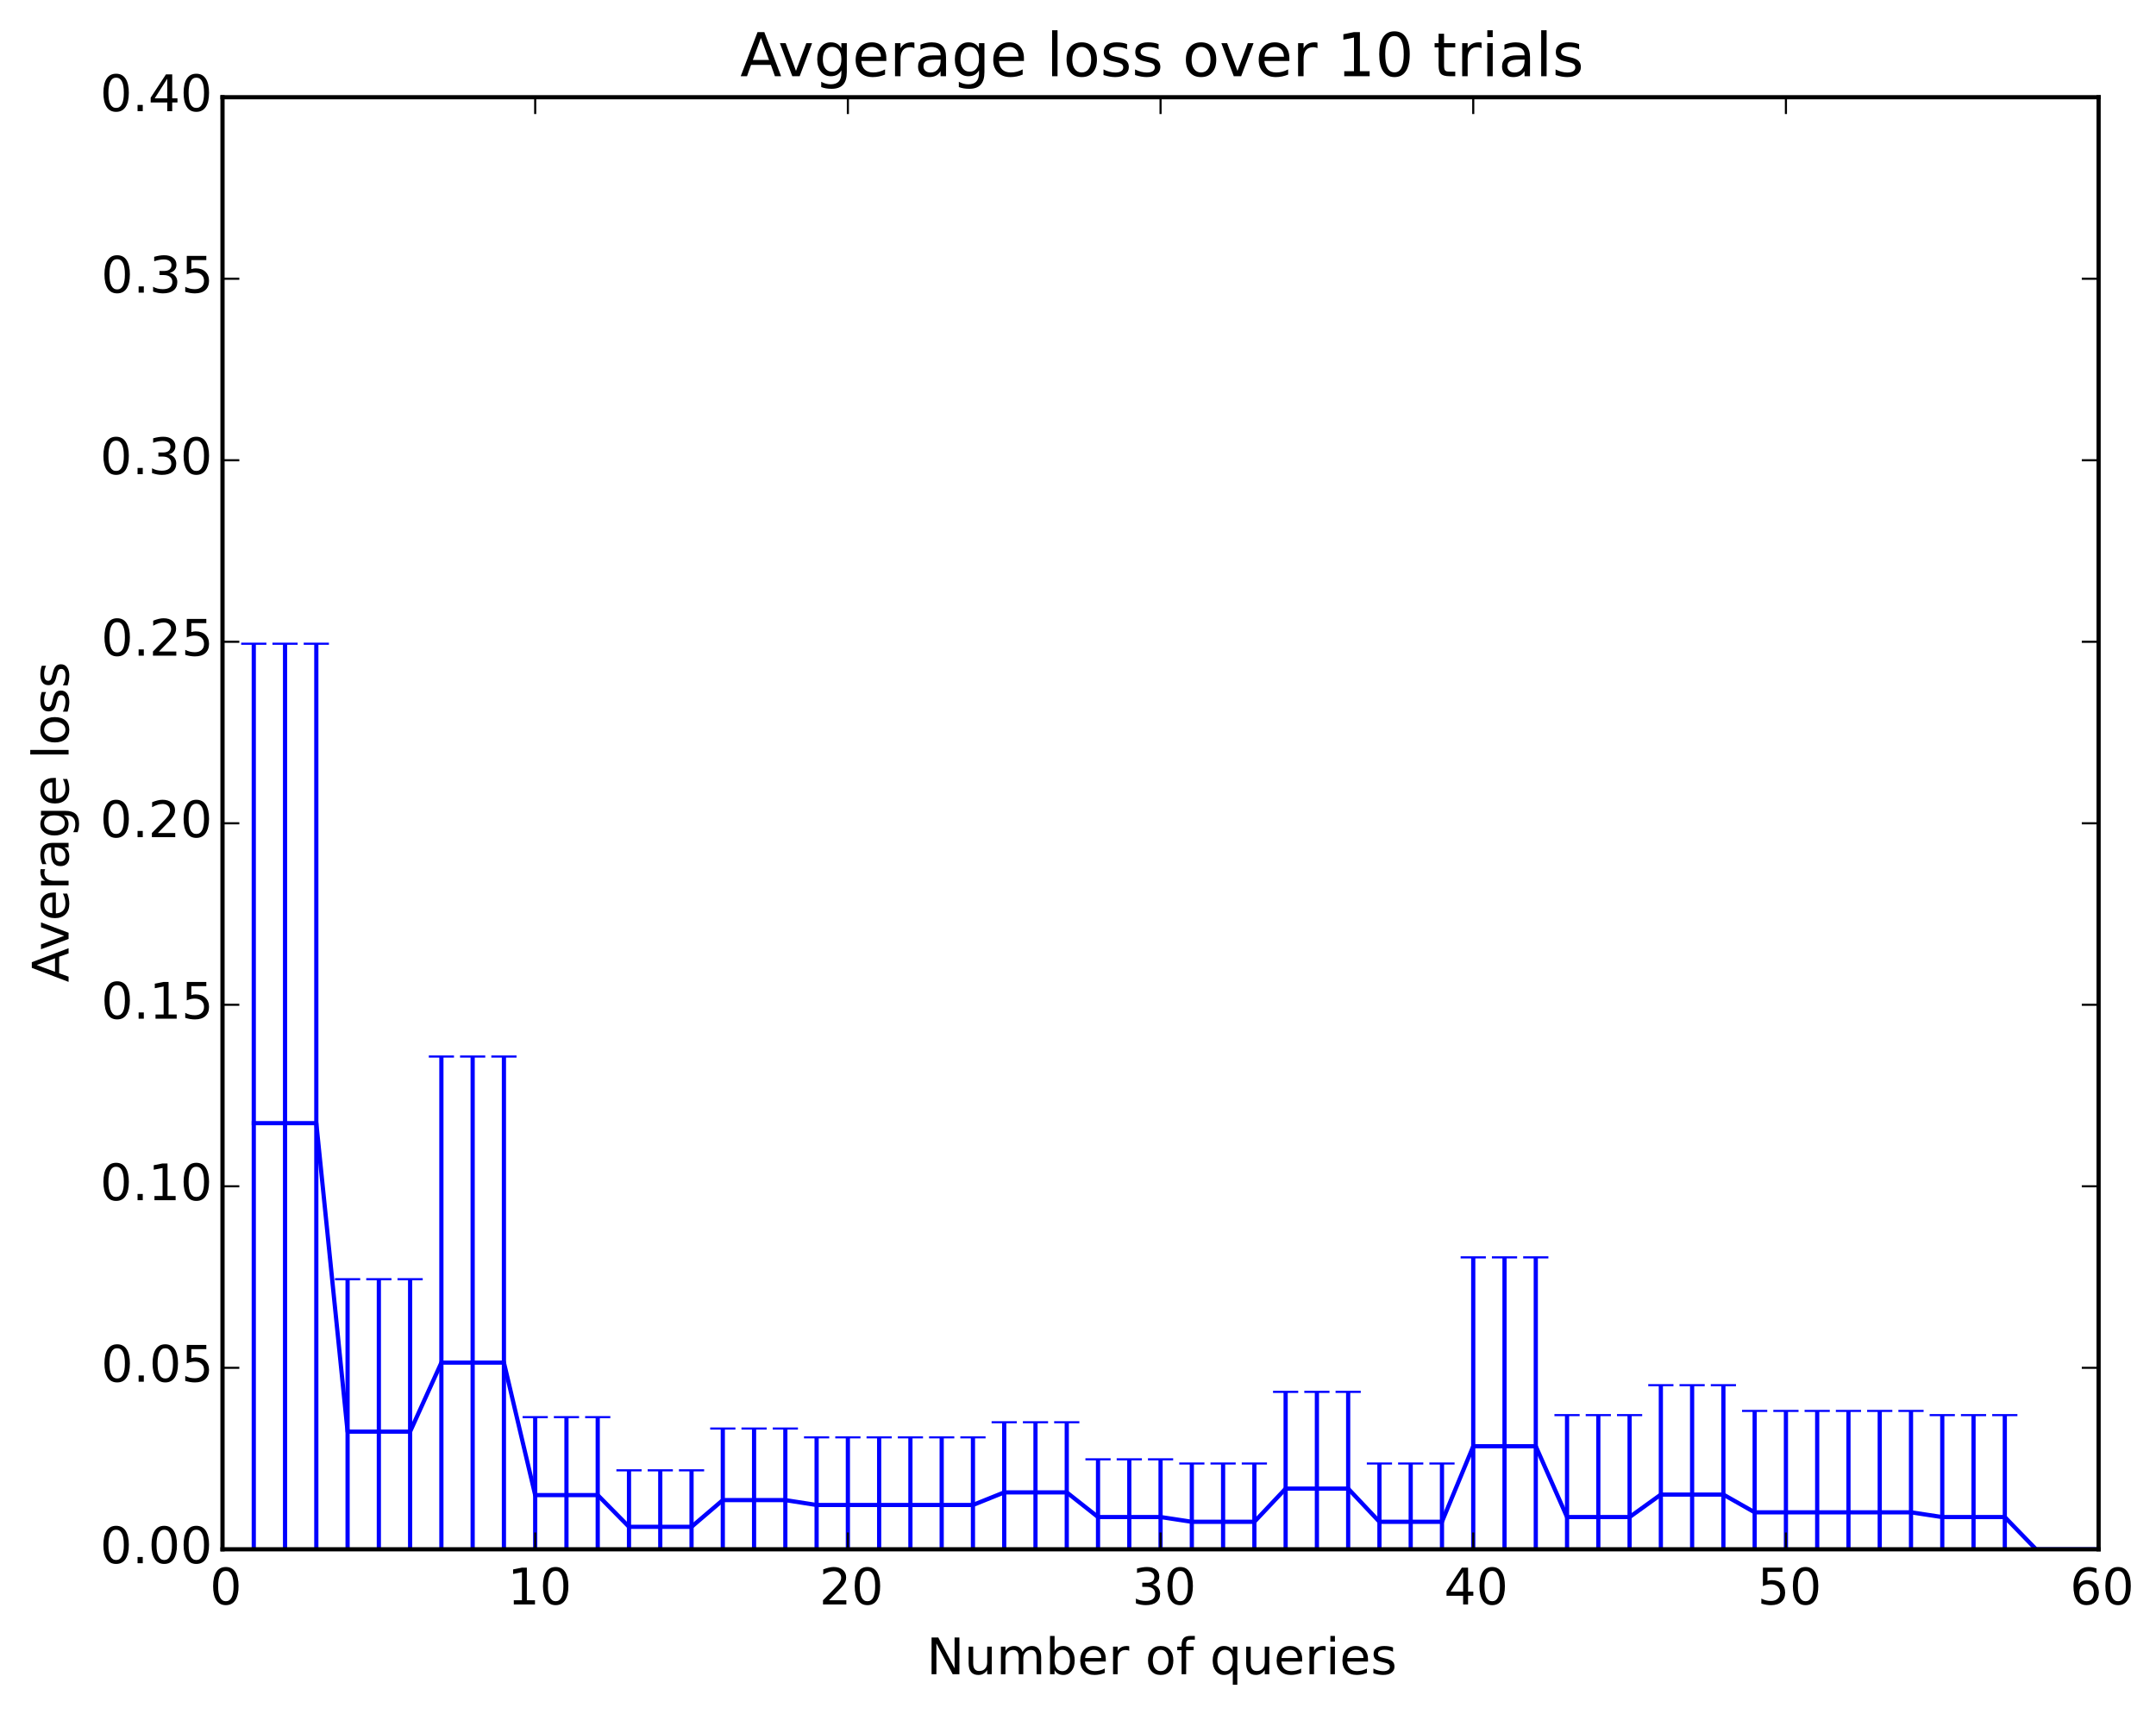 <?xml version="1.0" encoding="utf-8" standalone="no"?>
<!DOCTYPE svg PUBLIC "-//W3C//DTD SVG 1.1//EN"
  "http://www.w3.org/Graphics/SVG/1.1/DTD/svg11.dtd">
<!-- Created with matplotlib (http://matplotlib.org/) -->
<svg height="408pt" version="1.1" viewBox="0 0 513 408" width="513pt" xmlns="http://www.w3.org/2000/svg" xmlns:xlink="http://www.w3.org/1999/xlink">
 <defs>
  <style type="text/css">
*{stroke-linecap:butt;stroke-linejoin:round;}
  </style>
 </defs>
 <g id="figure_1">
  <g id="patch_1">
   <path d="
M0 408.169
L513.362 408.169
L513.362 0
L0 0
z
" style="fill:#ffffff;"/>
  </g>
  <g id="axes_1">
   <g id="patch_2">
    <path d="
M52.944 368.742
L499.344 368.742
L499.344 23.142
L52.944 23.142
z
" style="fill:#ffffff;"/>
   </g>
   <g id="LineCollection_1">
    <defs>
     <path d="
M60.384 -26.761
L60.384 -254.962" id="C0_0_cfda7bc442"/>
     <path d="
M67.824 -26.761
L67.824 -254.962" id="C0_1_c9959fbff3"/>
     <path d="
M75.264 -26.761
L75.264 -254.962" id="C0_2_5f8e03004d"/>
     <path d="
M82.704 -31.154
L82.704 -103.714" id="C0_3_d13be0eebb"/>
     <path d="
M90.144 -31.154
L90.144 -103.714" id="C0_4_0df44a8bcf"/>
     <path d="
M97.584 -31.154
L97.584 -103.714" id="C0_5_6e5d6f4236"/>
     <path d="
M105.024 -11.015
L105.024 -156.708" id="C0_6_3b0735c5b5"/>
     <path d="
M112.464 -11.015
L112.464 -156.708" id="C0_7_8b0fee057f"/>
     <path d="
M119.904 -11.015
L119.904 -156.708" id="C0_8_e3c66c4d1b"/>
     <path d="
M127.344 -33.78
L127.344 -70.887" id="C0_9_b019c6d9f0"/>
     <path d="
M134.784 -33.78
L134.784 -70.887" id="C0_a_865637039a"/>
     <path d="
M142.224 -33.78
L142.224 -70.887" id="C0_b_1b5c249e28"/>
     <path d="
M149.664 -31.343
L149.664 -58.226" id="C0_c_bcb952538e"/>
     <path d="
M157.104 -31.343
L157.104 -58.226" id="C0_d_6788bd1cd5"/>
     <path d="
M164.544 -31.343
L164.544 -58.226" id="C0_e_4de6789725"/>
     <path d="
M171.984 -34.1
L171.984 -68.175" id="C0_f_9e56d9bb34"/>
     <path d="
M179.424 -34.1
L179.424 -68.175" id="C0_10_80adc0721f"/>
     <path d="
M186.864 -34.1
L186.864 -68.175" id="C0_11_80edd96c6f"/>
     <path d="
M194.304 -33.885
L194.304 -66.072" id="C0_12_cba8887aa7"/>
     <path d="
M201.744 -33.885
L201.744 -66.072" id="C0_13_ebbb4a9cf4"/>
     <path d="
M209.184 -33.885
L209.184 -66.072" id="C0_14_f37216af9f"/>
     <path d="
M216.624 -33.885
L216.624 -66.072" id="C0_15_d5f6fbb920"/>
     <path d="
M224.064 -33.885
L224.064 -66.072" id="C0_16_0577ce25e7"/>
     <path d="
M231.504 -33.885
L231.504 -66.072" id="C0_17_d2abf53cb5"/>
     <path d="
M238.944 -36.286
L238.944 -69.669" id="C0_18_15458fe970"/>
     <path d="
M246.384 -36.286
L246.384 -69.669" id="C0_19_0d61e9aff6"/>
     <path d="
M253.824 -36.286
L253.824 -69.669" id="C0_1a_06a78d7357"/>
     <path d="
M261.264 -33.372
L261.264 -60.849" id="C0_1b_8bda3a9605"/>
     <path d="
M268.704 -33.372
L268.704 -60.849" id="C0_1c_ff5b4f165d"/>
     <path d="
M276.144 -33.372
L276.144 -60.849" id="C0_1d_e0aef8ac8b"/>
     <path d="
M283.584 -32.107
L283.584 -59.849" id="C0_1e_60c95d0047"/>
     <path d="
M291.024 -32.107
L291.024 -59.849" id="C0_1f_ad266793c6"/>
     <path d="
M298.464 -32.107
L298.464 -59.849" id="C0_20_06bc674c78"/>
     <path d="
M305.904 -30.84
L305.904 -76.904" id="C0_21_644db1d420"/>
     <path d="
M313.344 -30.84
L313.344 -76.904" id="C0_22_e8cf74dc7c"/>
     <path d="
M320.784 -30.84
L320.784 -76.904" id="C0_23_5980acbd5e"/>
     <path d="
M328.224 -32.107
L328.224 -59.849" id="C0_24_45f72c6907"/>
     <path d="
M335.664 -32.107
L335.664 -59.849" id="C0_25_cc1b7f7516"/>
     <path d="
M343.104 -32.107
L343.104 -59.849" id="C0_26_903985ca1b"/>
     <path d="
M350.544 -19.008
L350.544 -108.913" id="C0_27_cbd6391e11"/>
     <path d="
M357.984 -19.008
L357.984 -108.913" id="C0_28_642b18c473"/>
     <path d="
M365.424 -19.008
L365.424 -108.913" id="C0_29_cd6aedd274"/>
     <path d="
M372.864 -22.836
L372.864 -71.365" id="C0_2a_7e7cfc9b7f"/>
     <path d="
M380.304 -22.836
L380.304 -71.365" id="C0_2b_f0a790efe4"/>
     <path d="
M387.744 -22.836
L387.744 -71.365" id="C0_2c_5542d767c7"/>
     <path d="
M395.184 -26.417
L395.184 -78.498" id="C0_2d_f73eebfa62"/>
     <path d="
M402.624 -26.417
L402.624 -78.498" id="C0_2e_132c34114a"/>
     <path d="
M410.064 -26.417
L410.064 -78.498" id="C0_2f_4e2a5c495f"/>
     <path d="
M417.504 -24.102
L417.504 -72.363" id="C0_30_92e53ffbe5"/>
     <path d="
M424.944 -24.102
L424.944 -72.363" id="C0_31_4e2767c492"/>
     <path d="
M432.384 -24.102
L432.384 -72.363" id="C0_32_da2c1b715d"/>
     <path d="
M439.824 -24.102
L439.824 -72.363" id="C0_33_5eef28853d"/>
     <path d="
M447.264 -24.102
L447.264 -72.363" id="C0_34_758addf57f"/>
     <path d="
M454.704 -24.102
L454.704 -72.363" id="C0_35_32f19c52b8"/>
     <path d="
M462.144 -22.836
L462.144 -71.365" id="C0_36_c5d5e429a3"/>
     <path d="
M469.584 -22.836
L469.584 -71.365" id="C0_37_a89d5e9dd1"/>
     <path d="
M477.024 -22.836
L477.024 -71.365" id="C0_38_83ba62832a"/>
     <path d="
M484.464 -39.428
L484.464 -39.428" id="C0_39_3f1de2ca48"/>
     <path d="
M491.904 -39.428
L491.904 -39.428" id="C0_3a_a857c9dc31"/>
     <path d="
M499.344 -39.428
L499.344 -39.428" id="C0_3b_bb45964e5c"/>
    </defs>
    <g clip-path="url(#p7731cffff5)">
     <use style="fill:none;stroke:#0000ff;" x="0.0" xlink:href="#C0_0_cfda7bc442" y="408.169"/>
    </g>
    <g clip-path="url(#p7731cffff5)">
     <use style="fill:none;stroke:#0000ff;" x="0.0" xlink:href="#C0_1_c9959fbff3" y="408.169"/>
    </g>
    <g clip-path="url(#p7731cffff5)">
     <use style="fill:none;stroke:#0000ff;" x="0.0" xlink:href="#C0_2_5f8e03004d" y="408.169"/>
    </g>
    <g clip-path="url(#p7731cffff5)">
     <use style="fill:none;stroke:#0000ff;" x="0.0" xlink:href="#C0_3_d13be0eebb" y="408.169"/>
    </g>
    <g clip-path="url(#p7731cffff5)">
     <use style="fill:none;stroke:#0000ff;" x="0.0" xlink:href="#C0_4_0df44a8bcf" y="408.169"/>
    </g>
    <g clip-path="url(#p7731cffff5)">
     <use style="fill:none;stroke:#0000ff;" x="0.0" xlink:href="#C0_5_6e5d6f4236" y="408.169"/>
    </g>
    <g clip-path="url(#p7731cffff5)">
     <use style="fill:none;stroke:#0000ff;" x="0.0" xlink:href="#C0_6_3b0735c5b5" y="408.169"/>
    </g>
    <g clip-path="url(#p7731cffff5)">
     <use style="fill:none;stroke:#0000ff;" x="0.0" xlink:href="#C0_7_8b0fee057f" y="408.169"/>
    </g>
    <g clip-path="url(#p7731cffff5)">
     <use style="fill:none;stroke:#0000ff;" x="0.0" xlink:href="#C0_8_e3c66c4d1b" y="408.169"/>
    </g>
    <g clip-path="url(#p7731cffff5)">
     <use style="fill:none;stroke:#0000ff;" x="0.0" xlink:href="#C0_9_b019c6d9f0" y="408.169"/>
    </g>
    <g clip-path="url(#p7731cffff5)">
     <use style="fill:none;stroke:#0000ff;" x="0.0" xlink:href="#C0_a_865637039a" y="408.169"/>
    </g>
    <g clip-path="url(#p7731cffff5)">
     <use style="fill:none;stroke:#0000ff;" x="0.0" xlink:href="#C0_b_1b5c249e28" y="408.169"/>
    </g>
    <g clip-path="url(#p7731cffff5)">
     <use style="fill:none;stroke:#0000ff;" x="0.0" xlink:href="#C0_c_bcb952538e" y="408.169"/>
    </g>
    <g clip-path="url(#p7731cffff5)">
     <use style="fill:none;stroke:#0000ff;" x="0.0" xlink:href="#C0_d_6788bd1cd5" y="408.169"/>
    </g>
    <g clip-path="url(#p7731cffff5)">
     <use style="fill:none;stroke:#0000ff;" x="0.0" xlink:href="#C0_e_4de6789725" y="408.169"/>
    </g>
    <g clip-path="url(#p7731cffff5)">
     <use style="fill:none;stroke:#0000ff;" x="0.0" xlink:href="#C0_f_9e56d9bb34" y="408.169"/>
    </g>
    <g clip-path="url(#p7731cffff5)">
     <use style="fill:none;stroke:#0000ff;" x="0.0" xlink:href="#C0_10_80adc0721f" y="408.169"/>
    </g>
    <g clip-path="url(#p7731cffff5)">
     <use style="fill:none;stroke:#0000ff;" x="0.0" xlink:href="#C0_11_80edd96c6f" y="408.169"/>
    </g>
    <g clip-path="url(#p7731cffff5)">
     <use style="fill:none;stroke:#0000ff;" x="0.0" xlink:href="#C0_12_cba8887aa7" y="408.169"/>
    </g>
    <g clip-path="url(#p7731cffff5)">
     <use style="fill:none;stroke:#0000ff;" x="0.0" xlink:href="#C0_13_ebbb4a9cf4" y="408.169"/>
    </g>
    <g clip-path="url(#p7731cffff5)">
     <use style="fill:none;stroke:#0000ff;" x="0.0" xlink:href="#C0_14_f37216af9f" y="408.169"/>
    </g>
    <g clip-path="url(#p7731cffff5)">
     <use style="fill:none;stroke:#0000ff;" x="0.0" xlink:href="#C0_15_d5f6fbb920" y="408.169"/>
    </g>
    <g clip-path="url(#p7731cffff5)">
     <use style="fill:none;stroke:#0000ff;" x="0.0" xlink:href="#C0_16_0577ce25e7" y="408.169"/>
    </g>
    <g clip-path="url(#p7731cffff5)">
     <use style="fill:none;stroke:#0000ff;" x="0.0" xlink:href="#C0_17_d2abf53cb5" y="408.169"/>
    </g>
    <g clip-path="url(#p7731cffff5)">
     <use style="fill:none;stroke:#0000ff;" x="0.0" xlink:href="#C0_18_15458fe970" y="408.169"/>
    </g>
    <g clip-path="url(#p7731cffff5)">
     <use style="fill:none;stroke:#0000ff;" x="0.0" xlink:href="#C0_19_0d61e9aff6" y="408.169"/>
    </g>
    <g clip-path="url(#p7731cffff5)">
     <use style="fill:none;stroke:#0000ff;" x="0.0" xlink:href="#C0_1a_06a78d7357" y="408.169"/>
    </g>
    <g clip-path="url(#p7731cffff5)">
     <use style="fill:none;stroke:#0000ff;" x="0.0" xlink:href="#C0_1b_8bda3a9605" y="408.169"/>
    </g>
    <g clip-path="url(#p7731cffff5)">
     <use style="fill:none;stroke:#0000ff;" x="0.0" xlink:href="#C0_1c_ff5b4f165d" y="408.169"/>
    </g>
    <g clip-path="url(#p7731cffff5)">
     <use style="fill:none;stroke:#0000ff;" x="0.0" xlink:href="#C0_1d_e0aef8ac8b" y="408.169"/>
    </g>
    <g clip-path="url(#p7731cffff5)">
     <use style="fill:none;stroke:#0000ff;" x="0.0" xlink:href="#C0_1e_60c95d0047" y="408.169"/>
    </g>
    <g clip-path="url(#p7731cffff5)">
     <use style="fill:none;stroke:#0000ff;" x="0.0" xlink:href="#C0_1f_ad266793c6" y="408.169"/>
    </g>
    <g clip-path="url(#p7731cffff5)">
     <use style="fill:none;stroke:#0000ff;" x="0.0" xlink:href="#C0_20_06bc674c78" y="408.169"/>
    </g>
    <g clip-path="url(#p7731cffff5)">
     <use style="fill:none;stroke:#0000ff;" x="0.0" xlink:href="#C0_21_644db1d420" y="408.169"/>
    </g>
    <g clip-path="url(#p7731cffff5)">
     <use style="fill:none;stroke:#0000ff;" x="0.0" xlink:href="#C0_22_e8cf74dc7c" y="408.169"/>
    </g>
    <g clip-path="url(#p7731cffff5)">
     <use style="fill:none;stroke:#0000ff;" x="0.0" xlink:href="#C0_23_5980acbd5e" y="408.169"/>
    </g>
    <g clip-path="url(#p7731cffff5)">
     <use style="fill:none;stroke:#0000ff;" x="0.0" xlink:href="#C0_24_45f72c6907" y="408.169"/>
    </g>
    <g clip-path="url(#p7731cffff5)">
     <use style="fill:none;stroke:#0000ff;" x="0.0" xlink:href="#C0_25_cc1b7f7516" y="408.169"/>
    </g>
    <g clip-path="url(#p7731cffff5)">
     <use style="fill:none;stroke:#0000ff;" x="0.0" xlink:href="#C0_26_903985ca1b" y="408.169"/>
    </g>
    <g clip-path="url(#p7731cffff5)">
     <use style="fill:none;stroke:#0000ff;" x="0.0" xlink:href="#C0_27_cbd6391e11" y="408.169"/>
    </g>
    <g clip-path="url(#p7731cffff5)">
     <use style="fill:none;stroke:#0000ff;" x="0.0" xlink:href="#C0_28_642b18c473" y="408.169"/>
    </g>
    <g clip-path="url(#p7731cffff5)">
     <use style="fill:none;stroke:#0000ff;" x="0.0" xlink:href="#C0_29_cd6aedd274" y="408.169"/>
    </g>
    <g clip-path="url(#p7731cffff5)">
     <use style="fill:none;stroke:#0000ff;" x="0.0" xlink:href="#C0_2a_7e7cfc9b7f" y="408.169"/>
    </g>
    <g clip-path="url(#p7731cffff5)">
     <use style="fill:none;stroke:#0000ff;" x="0.0" xlink:href="#C0_2b_f0a790efe4" y="408.169"/>
    </g>
    <g clip-path="url(#p7731cffff5)">
     <use style="fill:none;stroke:#0000ff;" x="0.0" xlink:href="#C0_2c_5542d767c7" y="408.169"/>
    </g>
    <g clip-path="url(#p7731cffff5)">
     <use style="fill:none;stroke:#0000ff;" x="0.0" xlink:href="#C0_2d_f73eebfa62" y="408.169"/>
    </g>
    <g clip-path="url(#p7731cffff5)">
     <use style="fill:none;stroke:#0000ff;" x="0.0" xlink:href="#C0_2e_132c34114a" y="408.169"/>
    </g>
    <g clip-path="url(#p7731cffff5)">
     <use style="fill:none;stroke:#0000ff;" x="0.0" xlink:href="#C0_2f_4e2a5c495f" y="408.169"/>
    </g>
    <g clip-path="url(#p7731cffff5)">
     <use style="fill:none;stroke:#0000ff;" x="0.0" xlink:href="#C0_30_92e53ffbe5" y="408.169"/>
    </g>
    <g clip-path="url(#p7731cffff5)">
     <use style="fill:none;stroke:#0000ff;" x="0.0" xlink:href="#C0_31_4e2767c492" y="408.169"/>
    </g>
    <g clip-path="url(#p7731cffff5)">
     <use style="fill:none;stroke:#0000ff;" x="0.0" xlink:href="#C0_32_da2c1b715d" y="408.169"/>
    </g>
    <g clip-path="url(#p7731cffff5)">
     <use style="fill:none;stroke:#0000ff;" x="0.0" xlink:href="#C0_33_5eef28853d" y="408.169"/>
    </g>
    <g clip-path="url(#p7731cffff5)">
     <use style="fill:none;stroke:#0000ff;" x="0.0" xlink:href="#C0_34_758addf57f" y="408.169"/>
    </g>
    <g clip-path="url(#p7731cffff5)">
     <use style="fill:none;stroke:#0000ff;" x="0.0" xlink:href="#C0_35_32f19c52b8" y="408.169"/>
    </g>
    <g clip-path="url(#p7731cffff5)">
     <use style="fill:none;stroke:#0000ff;" x="0.0" xlink:href="#C0_36_c5d5e429a3" y="408.169"/>
    </g>
    <g clip-path="url(#p7731cffff5)">
     <use style="fill:none;stroke:#0000ff;" x="0.0" xlink:href="#C0_37_a89d5e9dd1" y="408.169"/>
    </g>
    <g clip-path="url(#p7731cffff5)">
     <use style="fill:none;stroke:#0000ff;" x="0.0" xlink:href="#C0_38_83ba62832a" y="408.169"/>
    </g>
    <g clip-path="url(#p7731cffff5)">
     <use style="fill:none;stroke:#0000ff;" x="0.0" xlink:href="#C0_39_3f1de2ca48" y="408.169"/>
    </g>
    <g clip-path="url(#p7731cffff5)">
     <use style="fill:none;stroke:#0000ff;" x="0.0" xlink:href="#C0_3a_a857c9dc31" y="408.169"/>
    </g>
    <g clip-path="url(#p7731cffff5)">
     <use style="fill:none;stroke:#0000ff;" x="0.0" xlink:href="#C0_3b_bb45964e5c" y="408.169"/>
    </g>
   </g>
   <g id="line2d_1">
    <defs>
     <path d="
M3 1.83697e-16
L-3 -1.83697e-16" id="mdde457ef1d" style="stroke:#0000ff;stroke-width:0.5;"/>
    </defs>
    <g clip-path="url(#p7731cffff5)">
     <use style="fill:#0000ff;stroke:#0000ff;stroke-width:0.5;" x="60.384" xlink:href="#mdde457ef1d" y="381.408"/>
     <use style="fill:#0000ff;stroke:#0000ff;stroke-width:0.5;" x="67.824" xlink:href="#mdde457ef1d" y="381.408"/>
     <use style="fill:#0000ff;stroke:#0000ff;stroke-width:0.5;" x="75.264" xlink:href="#mdde457ef1d" y="381.408"/>
     <use style="fill:#0000ff;stroke:#0000ff;stroke-width:0.5;" x="82.704" xlink:href="#mdde457ef1d" y="377.015"/>
     <use style="fill:#0000ff;stroke:#0000ff;stroke-width:0.5;" x="90.144" xlink:href="#mdde457ef1d" y="377.015"/>
     <use style="fill:#0000ff;stroke:#0000ff;stroke-width:0.5;" x="97.584" xlink:href="#mdde457ef1d" y="377.015"/>
     <use style="fill:#0000ff;stroke:#0000ff;stroke-width:0.5;" x="105.024" xlink:href="#mdde457ef1d" y="397.155"/>
     <use style="fill:#0000ff;stroke:#0000ff;stroke-width:0.5;" x="112.464" xlink:href="#mdde457ef1d" y="397.155"/>
     <use style="fill:#0000ff;stroke:#0000ff;stroke-width:0.5;" x="119.904" xlink:href="#mdde457ef1d" y="397.155"/>
     <use style="fill:#0000ff;stroke:#0000ff;stroke-width:0.5;" x="127.344" xlink:href="#mdde457ef1d" y="374.39"/>
     <use style="fill:#0000ff;stroke:#0000ff;stroke-width:0.5;" x="134.784" xlink:href="#mdde457ef1d" y="374.39"/>
     <use style="fill:#0000ff;stroke:#0000ff;stroke-width:0.5;" x="142.224" xlink:href="#mdde457ef1d" y="374.39"/>
     <use style="fill:#0000ff;stroke:#0000ff;stroke-width:0.5;" x="149.664" xlink:href="#mdde457ef1d" y="376.826"/>
     <use style="fill:#0000ff;stroke:#0000ff;stroke-width:0.5;" x="157.104" xlink:href="#mdde457ef1d" y="376.826"/>
     <use style="fill:#0000ff;stroke:#0000ff;stroke-width:0.5;" x="164.544" xlink:href="#mdde457ef1d" y="376.826"/>
     <use style="fill:#0000ff;stroke:#0000ff;stroke-width:0.5;" x="171.984" xlink:href="#mdde457ef1d" y="374.069"/>
     <use style="fill:#0000ff;stroke:#0000ff;stroke-width:0.5;" x="179.424" xlink:href="#mdde457ef1d" y="374.069"/>
     <use style="fill:#0000ff;stroke:#0000ff;stroke-width:0.5;" x="186.864" xlink:href="#mdde457ef1d" y="374.069"/>
     <use style="fill:#0000ff;stroke:#0000ff;stroke-width:0.5;" x="194.304" xlink:href="#mdde457ef1d" y="374.284"/>
     <use style="fill:#0000ff;stroke:#0000ff;stroke-width:0.5;" x="201.744" xlink:href="#mdde457ef1d" y="374.284"/>
     <use style="fill:#0000ff;stroke:#0000ff;stroke-width:0.5;" x="209.184" xlink:href="#mdde457ef1d" y="374.284"/>
     <use style="fill:#0000ff;stroke:#0000ff;stroke-width:0.5;" x="216.624" xlink:href="#mdde457ef1d" y="374.284"/>
     <use style="fill:#0000ff;stroke:#0000ff;stroke-width:0.5;" x="224.064" xlink:href="#mdde457ef1d" y="374.284"/>
     <use style="fill:#0000ff;stroke:#0000ff;stroke-width:0.5;" x="231.504" xlink:href="#mdde457ef1d" y="374.284"/>
     <use style="fill:#0000ff;stroke:#0000ff;stroke-width:0.5;" x="238.944" xlink:href="#mdde457ef1d" y="371.883"/>
     <use style="fill:#0000ff;stroke:#0000ff;stroke-width:0.5;" x="246.384" xlink:href="#mdde457ef1d" y="371.883"/>
     <use style="fill:#0000ff;stroke:#0000ff;stroke-width:0.5;" x="253.824" xlink:href="#mdde457ef1d" y="371.883"/>
     <use style="fill:#0000ff;stroke:#0000ff;stroke-width:0.5;" x="261.264" xlink:href="#mdde457ef1d" y="374.797"/>
     <use style="fill:#0000ff;stroke:#0000ff;stroke-width:0.5;" x="268.704" xlink:href="#mdde457ef1d" y="374.797"/>
     <use style="fill:#0000ff;stroke:#0000ff;stroke-width:0.5;" x="276.144" xlink:href="#mdde457ef1d" y="374.797"/>
     <use style="fill:#0000ff;stroke:#0000ff;stroke-width:0.5;" x="283.584" xlink:href="#mdde457ef1d" y="376.062"/>
     <use style="fill:#0000ff;stroke:#0000ff;stroke-width:0.5;" x="291.024" xlink:href="#mdde457ef1d" y="376.062"/>
     <use style="fill:#0000ff;stroke:#0000ff;stroke-width:0.5;" x="298.464" xlink:href="#mdde457ef1d" y="376.062"/>
     <use style="fill:#0000ff;stroke:#0000ff;stroke-width:0.5;" x="305.904" xlink:href="#mdde457ef1d" y="377.33"/>
     <use style="fill:#0000ff;stroke:#0000ff;stroke-width:0.5;" x="313.344" xlink:href="#mdde457ef1d" y="377.33"/>
     <use style="fill:#0000ff;stroke:#0000ff;stroke-width:0.5;" x="320.784" xlink:href="#mdde457ef1d" y="377.33"/>
     <use style="fill:#0000ff;stroke:#0000ff;stroke-width:0.5;" x="328.224" xlink:href="#mdde457ef1d" y="376.062"/>
     <use style="fill:#0000ff;stroke:#0000ff;stroke-width:0.5;" x="335.664" xlink:href="#mdde457ef1d" y="376.062"/>
     <use style="fill:#0000ff;stroke:#0000ff;stroke-width:0.5;" x="343.104" xlink:href="#mdde457ef1d" y="376.062"/>
     <use style="fill:#0000ff;stroke:#0000ff;stroke-width:0.5;" x="350.544" xlink:href="#mdde457ef1d" y="389.161"/>
     <use style="fill:#0000ff;stroke:#0000ff;stroke-width:0.5;" x="357.984" xlink:href="#mdde457ef1d" y="389.161"/>
     <use style="fill:#0000ff;stroke:#0000ff;stroke-width:0.5;" x="365.424" xlink:href="#mdde457ef1d" y="389.161"/>
     <use style="fill:#0000ff;stroke:#0000ff;stroke-width:0.5;" x="372.864" xlink:href="#mdde457ef1d" y="385.333"/>
     <use style="fill:#0000ff;stroke:#0000ff;stroke-width:0.5;" x="380.304" xlink:href="#mdde457ef1d" y="385.333"/>
     <use style="fill:#0000ff;stroke:#0000ff;stroke-width:0.5;" x="387.744" xlink:href="#mdde457ef1d" y="385.333"/>
     <use style="fill:#0000ff;stroke:#0000ff;stroke-width:0.5;" x="395.184" xlink:href="#mdde457ef1d" y="381.752"/>
     <use style="fill:#0000ff;stroke:#0000ff;stroke-width:0.5;" x="402.624" xlink:href="#mdde457ef1d" y="381.752"/>
     <use style="fill:#0000ff;stroke:#0000ff;stroke-width:0.5;" x="410.064" xlink:href="#mdde457ef1d" y="381.752"/>
     <use style="fill:#0000ff;stroke:#0000ff;stroke-width:0.5;" x="417.504" xlink:href="#mdde457ef1d" y="384.067"/>
     <use style="fill:#0000ff;stroke:#0000ff;stroke-width:0.5;" x="424.944" xlink:href="#mdde457ef1d" y="384.067"/>
     <use style="fill:#0000ff;stroke:#0000ff;stroke-width:0.5;" x="432.384" xlink:href="#mdde457ef1d" y="384.067"/>
     <use style="fill:#0000ff;stroke:#0000ff;stroke-width:0.5;" x="439.824" xlink:href="#mdde457ef1d" y="384.067"/>
     <use style="fill:#0000ff;stroke:#0000ff;stroke-width:0.5;" x="447.264" xlink:href="#mdde457ef1d" y="384.067"/>
     <use style="fill:#0000ff;stroke:#0000ff;stroke-width:0.5;" x="454.704" xlink:href="#mdde457ef1d" y="384.067"/>
     <use style="fill:#0000ff;stroke:#0000ff;stroke-width:0.5;" x="462.144" xlink:href="#mdde457ef1d" y="385.333"/>
     <use style="fill:#0000ff;stroke:#0000ff;stroke-width:0.5;" x="469.584" xlink:href="#mdde457ef1d" y="385.333"/>
     <use style="fill:#0000ff;stroke:#0000ff;stroke-width:0.5;" x="477.024" xlink:href="#mdde457ef1d" y="385.333"/>
     <use style="fill:#0000ff;stroke:#0000ff;stroke-width:0.5;" x="484.464" xlink:href="#mdde457ef1d" y="368.742"/>
     <use style="fill:#0000ff;stroke:#0000ff;stroke-width:0.5;" x="491.904" xlink:href="#mdde457ef1d" y="368.742"/>
     <use style="fill:#0000ff;stroke:#0000ff;stroke-width:0.5;" x="499.344" xlink:href="#mdde457ef1d" y="368.742"/>
    </g>
   </g>
   <g id="line2d_2">
    <g clip-path="url(#p7731cffff5)">
     <use style="fill:#0000ff;stroke:#0000ff;stroke-width:0.5;" x="60.384" xlink:href="#mdde457ef1d" y="153.207"/>
     <use style="fill:#0000ff;stroke:#0000ff;stroke-width:0.5;" x="67.824" xlink:href="#mdde457ef1d" y="153.207"/>
     <use style="fill:#0000ff;stroke:#0000ff;stroke-width:0.5;" x="75.264" xlink:href="#mdde457ef1d" y="153.207"/>
     <use style="fill:#0000ff;stroke:#0000ff;stroke-width:0.5;" x="82.704" xlink:href="#mdde457ef1d" y="304.456"/>
     <use style="fill:#0000ff;stroke:#0000ff;stroke-width:0.5;" x="90.144" xlink:href="#mdde457ef1d" y="304.456"/>
     <use style="fill:#0000ff;stroke:#0000ff;stroke-width:0.5;" x="97.584" xlink:href="#mdde457ef1d" y="304.456"/>
     <use style="fill:#0000ff;stroke:#0000ff;stroke-width:0.5;" x="105.024" xlink:href="#mdde457ef1d" y="251.461"/>
     <use style="fill:#0000ff;stroke:#0000ff;stroke-width:0.5;" x="112.464" xlink:href="#mdde457ef1d" y="251.461"/>
     <use style="fill:#0000ff;stroke:#0000ff;stroke-width:0.5;" x="119.904" xlink:href="#mdde457ef1d" y="251.461"/>
     <use style="fill:#0000ff;stroke:#0000ff;stroke-width:0.5;" x="127.344" xlink:href="#mdde457ef1d" y="337.282"/>
     <use style="fill:#0000ff;stroke:#0000ff;stroke-width:0.5;" x="134.784" xlink:href="#mdde457ef1d" y="337.282"/>
     <use style="fill:#0000ff;stroke:#0000ff;stroke-width:0.5;" x="142.224" xlink:href="#mdde457ef1d" y="337.282"/>
     <use style="fill:#0000ff;stroke:#0000ff;stroke-width:0.5;" x="149.664" xlink:href="#mdde457ef1d" y="349.944"/>
     <use style="fill:#0000ff;stroke:#0000ff;stroke-width:0.5;" x="157.104" xlink:href="#mdde457ef1d" y="349.944"/>
     <use style="fill:#0000ff;stroke:#0000ff;stroke-width:0.5;" x="164.544" xlink:href="#mdde457ef1d" y="349.944"/>
     <use style="fill:#0000ff;stroke:#0000ff;stroke-width:0.5;" x="171.984" xlink:href="#mdde457ef1d" y="339.995"/>
     <use style="fill:#0000ff;stroke:#0000ff;stroke-width:0.5;" x="179.424" xlink:href="#mdde457ef1d" y="339.995"/>
     <use style="fill:#0000ff;stroke:#0000ff;stroke-width:0.5;" x="186.864" xlink:href="#mdde457ef1d" y="339.995"/>
     <use style="fill:#0000ff;stroke:#0000ff;stroke-width:0.5;" x="194.304" xlink:href="#mdde457ef1d" y="342.097"/>
     <use style="fill:#0000ff;stroke:#0000ff;stroke-width:0.5;" x="201.744" xlink:href="#mdde457ef1d" y="342.097"/>
     <use style="fill:#0000ff;stroke:#0000ff;stroke-width:0.5;" x="209.184" xlink:href="#mdde457ef1d" y="342.097"/>
     <use style="fill:#0000ff;stroke:#0000ff;stroke-width:0.5;" x="216.624" xlink:href="#mdde457ef1d" y="342.097"/>
     <use style="fill:#0000ff;stroke:#0000ff;stroke-width:0.5;" x="224.064" xlink:href="#mdde457ef1d" y="342.097"/>
     <use style="fill:#0000ff;stroke:#0000ff;stroke-width:0.5;" x="231.504" xlink:href="#mdde457ef1d" y="342.097"/>
     <use style="fill:#0000ff;stroke:#0000ff;stroke-width:0.5;" x="238.944" xlink:href="#mdde457ef1d" y="338.5"/>
     <use style="fill:#0000ff;stroke:#0000ff;stroke-width:0.5;" x="246.384" xlink:href="#mdde457ef1d" y="338.5"/>
     <use style="fill:#0000ff;stroke:#0000ff;stroke-width:0.5;" x="253.824" xlink:href="#mdde457ef1d" y="338.5"/>
     <use style="fill:#0000ff;stroke:#0000ff;stroke-width:0.5;" x="261.264" xlink:href="#mdde457ef1d" y="347.32"/>
     <use style="fill:#0000ff;stroke:#0000ff;stroke-width:0.5;" x="268.704" xlink:href="#mdde457ef1d" y="347.32"/>
     <use style="fill:#0000ff;stroke:#0000ff;stroke-width:0.5;" x="276.144" xlink:href="#mdde457ef1d" y="347.32"/>
     <use style="fill:#0000ff;stroke:#0000ff;stroke-width:0.5;" x="283.584" xlink:href="#mdde457ef1d" y="348.32"/>
     <use style="fill:#0000ff;stroke:#0000ff;stroke-width:0.5;" x="291.024" xlink:href="#mdde457ef1d" y="348.32"/>
     <use style="fill:#0000ff;stroke:#0000ff;stroke-width:0.5;" x="298.464" xlink:href="#mdde457ef1d" y="348.32"/>
     <use style="fill:#0000ff;stroke:#0000ff;stroke-width:0.5;" x="305.904" xlink:href="#mdde457ef1d" y="331.265"/>
     <use style="fill:#0000ff;stroke:#0000ff;stroke-width:0.5;" x="313.344" xlink:href="#mdde457ef1d" y="331.265"/>
     <use style="fill:#0000ff;stroke:#0000ff;stroke-width:0.5;" x="320.784" xlink:href="#mdde457ef1d" y="331.265"/>
     <use style="fill:#0000ff;stroke:#0000ff;stroke-width:0.5;" x="328.224" xlink:href="#mdde457ef1d" y="348.32"/>
     <use style="fill:#0000ff;stroke:#0000ff;stroke-width:0.5;" x="335.664" xlink:href="#mdde457ef1d" y="348.32"/>
     <use style="fill:#0000ff;stroke:#0000ff;stroke-width:0.5;" x="343.104" xlink:href="#mdde457ef1d" y="348.32"/>
     <use style="fill:#0000ff;stroke:#0000ff;stroke-width:0.5;" x="350.544" xlink:href="#mdde457ef1d" y="299.256"/>
     <use style="fill:#0000ff;stroke:#0000ff;stroke-width:0.5;" x="357.984" xlink:href="#mdde457ef1d" y="299.256"/>
     <use style="fill:#0000ff;stroke:#0000ff;stroke-width:0.5;" x="365.424" xlink:href="#mdde457ef1d" y="299.256"/>
     <use style="fill:#0000ff;stroke:#0000ff;stroke-width:0.5;" x="372.864" xlink:href="#mdde457ef1d" y="336.804"/>
     <use style="fill:#0000ff;stroke:#0000ff;stroke-width:0.5;" x="380.304" xlink:href="#mdde457ef1d" y="336.804"/>
     <use style="fill:#0000ff;stroke:#0000ff;stroke-width:0.5;" x="387.744" xlink:href="#mdde457ef1d" y="336.804"/>
     <use style="fill:#0000ff;stroke:#0000ff;stroke-width:0.5;" x="395.184" xlink:href="#mdde457ef1d" y="329.672"/>
     <use style="fill:#0000ff;stroke:#0000ff;stroke-width:0.5;" x="402.624" xlink:href="#mdde457ef1d" y="329.672"/>
     <use style="fill:#0000ff;stroke:#0000ff;stroke-width:0.5;" x="410.064" xlink:href="#mdde457ef1d" y="329.672"/>
     <use style="fill:#0000ff;stroke:#0000ff;stroke-width:0.5;" x="417.504" xlink:href="#mdde457ef1d" y="335.806"/>
     <use style="fill:#0000ff;stroke:#0000ff;stroke-width:0.5;" x="424.944" xlink:href="#mdde457ef1d" y="335.806"/>
     <use style="fill:#0000ff;stroke:#0000ff;stroke-width:0.5;" x="432.384" xlink:href="#mdde457ef1d" y="335.806"/>
     <use style="fill:#0000ff;stroke:#0000ff;stroke-width:0.5;" x="439.824" xlink:href="#mdde457ef1d" y="335.806"/>
     <use style="fill:#0000ff;stroke:#0000ff;stroke-width:0.5;" x="447.264" xlink:href="#mdde457ef1d" y="335.806"/>
     <use style="fill:#0000ff;stroke:#0000ff;stroke-width:0.5;" x="454.704" xlink:href="#mdde457ef1d" y="335.806"/>
     <use style="fill:#0000ff;stroke:#0000ff;stroke-width:0.5;" x="462.144" xlink:href="#mdde457ef1d" y="336.804"/>
     <use style="fill:#0000ff;stroke:#0000ff;stroke-width:0.5;" x="469.584" xlink:href="#mdde457ef1d" y="336.804"/>
     <use style="fill:#0000ff;stroke:#0000ff;stroke-width:0.5;" x="477.024" xlink:href="#mdde457ef1d" y="336.804"/>
     <use style="fill:#0000ff;stroke:#0000ff;stroke-width:0.5;" x="484.464" xlink:href="#mdde457ef1d" y="368.742"/>
     <use style="fill:#0000ff;stroke:#0000ff;stroke-width:0.5;" x="491.904" xlink:href="#mdde457ef1d" y="368.742"/>
     <use style="fill:#0000ff;stroke:#0000ff;stroke-width:0.5;" x="499.344" xlink:href="#mdde457ef1d" y="368.742"/>
    </g>
   </g>
   <g id="line2d_3">
    <path clip-path="url(#p7731cffff5)" d="
M60.384 267.308
L67.824 267.308
L75.264 267.308
L82.704 340.735
L90.144 340.735
L97.584 340.735
L105.024 324.308
L112.464 324.308
L119.904 324.308
L127.344 355.836
L134.784 355.836
L142.224 355.836
L149.664 363.385
L157.104 363.385
L164.544 363.385
L171.984 357.032
L179.424 357.032
L186.864 357.032
L194.304 358.19
L201.744 358.19
L209.184 358.19
L216.624 358.19
L224.064 358.19
L231.504 358.19
L238.944 355.192
L246.384 355.192
L253.824 355.192
L261.264 361.059
L268.704 361.059
L276.144 361.059
L283.584 362.191
L291.024 362.191
L298.464 362.191
L305.904 354.297
L313.344 354.297
L320.784 354.297
L328.224 362.191
L335.664 362.191
L343.104 362.191
L350.544 344.209
L357.984 344.209
L365.424 344.209
L372.864 361.069
L380.304 361.069
L387.744 361.069
L395.184 355.712
L402.624 355.712
L410.064 355.712
L417.504 359.936
L424.944 359.936
L432.384 359.936
L439.824 359.936
L447.264 359.936
L454.704 359.936
L462.144 361.069
L469.584 361.069
L477.024 361.069
L484.464 368.742
L491.904 368.742
L499.344 368.742" style="fill:none;stroke:#0000ff;stroke-linecap:square;"/>
   </g>
   <g id="patch_3">
    <path d="
M52.944 23.142
L499.344 23.142" style="fill:none;stroke:#000000;stroke-linecap:square;stroke-linejoin:miter;"/>
   </g>
   <g id="patch_4">
    <path d="
M499.344 368.742
L499.344 23.142" style="fill:none;stroke:#000000;stroke-linecap:square;stroke-linejoin:miter;"/>
   </g>
   <g id="patch_5">
    <path d="
M52.944 368.742
L499.344 368.742" style="fill:none;stroke:#000000;stroke-linecap:square;stroke-linejoin:miter;"/>
   </g>
   <g id="patch_6">
    <path d="
M52.944 368.742
L52.944 23.142" style="fill:none;stroke:#000000;stroke-linecap:square;stroke-linejoin:miter;"/>
   </g>
   <g id="matplotlib.axis_1">
    <g id="xtick_1">
     <g id="line2d_4">
      <defs>
       <path d="
M0 0
L0 -4" id="m93b0483c22" style="stroke:#000000;stroke-width:0.5;"/>
      </defs>
      <g>
       <use style="stroke:#000000;stroke-width:0.5;" x="52.944" xlink:href="#m93b0483c22" y="368.742"/>
      </g>
     </g>
     <g id="line2d_5">
      <defs>
       <path d="
M0 0
L0 4" id="m741efc42ff" style="stroke:#000000;stroke-width:0.5;"/>
      </defs>
      <g>
       <use style="stroke:#000000;stroke-width:0.5;" x="52.944" xlink:href="#m741efc42ff" y="23.142"/>
      </g>
     </g>
     <g id="text_1">
      <!-- 0 -->
      <defs>
       <path d="
M31.781 66.406
Q24.172 66.406 20.328 58.906
Q16.5 51.422 16.5 36.375
Q16.5 21.391 20.328 13.891
Q24.172 6.391 31.781 6.391
Q39.453 6.391 43.281 13.891
Q47.125 21.391 47.125 36.375
Q47.125 51.422 43.281 58.906
Q39.453 66.406 31.781 66.406
M31.781 74.219
Q44.047 74.219 50.516 64.516
Q56.984 54.828 56.984 36.375
Q56.984 17.969 50.516 8.266
Q44.047 -1.422 31.781 -1.422
Q19.531 -1.422 13.062 8.266
Q6.594 17.969 6.594 36.375
Q6.594 54.828 13.062 64.516
Q19.531 74.219 31.781 74.219" id="DejaVuSans-30"/>
      </defs>
      <g transform="translate(49.921 381.86)scale(0.12 -0.12)">
       <use xlink:href="#DejaVuSans-30"/>
      </g>
     </g>
    </g>
    <g id="xtick_2">
     <g id="line2d_6">
      <g>
       <use style="stroke:#000000;stroke-width:0.5;" x="127.344" xlink:href="#m93b0483c22" y="368.742"/>
      </g>
     </g>
     <g id="line2d_7">
      <g>
       <use style="stroke:#000000;stroke-width:0.5;" x="127.344" xlink:href="#m741efc42ff" y="23.142"/>
      </g>
     </g>
     <g id="text_2">
      <!-- 10 -->
      <defs>
       <path d="
M12.406 8.297
L28.516 8.297
L28.516 63.922
L10.984 60.406
L10.984 69.391
L28.422 72.906
L38.281 72.906
L38.281 8.297
L54.391 8.297
L54.391 0
L12.406 0
z
" id="DejaVuSans-31"/>
      </defs>
      <g transform="translate(120.767 381.86)scale(0.12 -0.12)">
       <use xlink:href="#DejaVuSans-31"/>
       <use x="63.623" xlink:href="#DejaVuSans-30"/>
      </g>
     </g>
    </g>
    <g id="xtick_3">
     <g id="line2d_8">
      <g>
       <use style="stroke:#000000;stroke-width:0.5;" x="201.744" xlink:href="#m93b0483c22" y="368.742"/>
      </g>
     </g>
     <g id="line2d_9">
      <g>
       <use style="stroke:#000000;stroke-width:0.5;" x="201.744" xlink:href="#m741efc42ff" y="23.142"/>
      </g>
     </g>
     <g id="text_3">
      <!-- 20 -->
      <defs>
       <path d="
M19.188 8.297
L53.609 8.297
L53.609 0
L7.328 0
L7.328 8.297
Q12.938 14.109 22.625 23.891
Q32.328 33.688 34.812 36.531
Q39.547 41.844 41.422 45.531
Q43.312 49.219 43.312 52.781
Q43.312 58.594 39.234 62.25
Q35.156 65.922 28.609 65.922
Q23.969 65.922 18.812 64.312
Q13.672 62.703 7.812 59.422
L7.812 69.391
Q13.766 71.781 18.938 73
Q24.125 74.219 28.422 74.219
Q39.75 74.219 46.484 68.547
Q53.219 62.891 53.219 53.422
Q53.219 48.922 51.531 44.891
Q49.859 40.875 45.406 35.406
Q44.188 33.984 37.641 27.219
Q31.109 20.453 19.188 8.297" id="DejaVuSans-32"/>
      </defs>
      <g transform="translate(194.947 381.86)scale(0.12 -0.12)">
       <use xlink:href="#DejaVuSans-32"/>
       <use x="63.623" xlink:href="#DejaVuSans-30"/>
      </g>
     </g>
    </g>
    <g id="xtick_4">
     <g id="line2d_10">
      <g>
       <use style="stroke:#000000;stroke-width:0.5;" x="276.144" xlink:href="#m93b0483c22" y="368.742"/>
      </g>
     </g>
     <g id="line2d_11">
      <g>
       <use style="stroke:#000000;stroke-width:0.5;" x="276.144" xlink:href="#m741efc42ff" y="23.142"/>
      </g>
     </g>
     <g id="text_4">
      <!-- 30 -->
      <defs>
       <path d="
M40.578 39.312
Q47.656 37.797 51.625 33
Q55.609 28.219 55.609 21.188
Q55.609 10.406 48.188 4.484
Q40.766 -1.422 27.094 -1.422
Q22.516 -1.422 17.656 -0.516
Q12.797 0.391 7.625 2.203
L7.625 11.719
Q11.719 9.328 16.594 8.109
Q21.484 6.891 26.812 6.891
Q36.078 6.891 40.938 10.547
Q45.797 14.203 45.797 21.188
Q45.797 27.641 41.281 31.266
Q36.766 34.906 28.719 34.906
L20.219 34.906
L20.219 43.016
L29.109 43.016
Q36.375 43.016 40.234 45.922
Q44.094 48.828 44.094 54.297
Q44.094 59.906 40.109 62.906
Q36.141 65.922 28.719 65.922
Q24.656 65.922 20.016 65.031
Q15.375 64.156 9.812 62.312
L9.812 71.094
Q15.438 72.656 20.344 73.438
Q25.25 74.219 29.594 74.219
Q40.828 74.219 47.359 69.109
Q53.906 64.016 53.906 55.328
Q53.906 49.266 50.438 45.094
Q46.969 40.922 40.578 39.312" id="DejaVuSans-33"/>
      </defs>
      <g transform="translate(269.365 381.86)scale(0.12 -0.12)">
       <use xlink:href="#DejaVuSans-33"/>
       <use x="63.623" xlink:href="#DejaVuSans-30"/>
      </g>
     </g>
    </g>
    <g id="xtick_5">
     <g id="line2d_12">
      <g>
       <use style="stroke:#000000;stroke-width:0.5;" x="350.544" xlink:href="#m93b0483c22" y="368.742"/>
      </g>
     </g>
     <g id="line2d_13">
      <g>
       <use style="stroke:#000000;stroke-width:0.5;" x="350.544" xlink:href="#m741efc42ff" y="23.142"/>
      </g>
     </g>
     <g id="text_5">
      <!-- 40 -->
      <defs>
       <path d="
M37.797 64.312
L12.891 25.391
L37.797 25.391
z

M35.203 72.906
L47.609 72.906
L47.609 25.391
L58.016 25.391
L58.016 17.188
L47.609 17.188
L47.609 0
L37.797 0
L37.797 17.188
L4.891 17.188
L4.891 26.703
z
" id="DejaVuSans-34"/>
      </defs>
      <g transform="translate(343.601 381.86)scale(0.12 -0.12)">
       <use xlink:href="#DejaVuSans-34"/>
       <use x="63.623" xlink:href="#DejaVuSans-30"/>
      </g>
     </g>
    </g>
    <g id="xtick_6">
     <g id="line2d_14">
      <g>
       <use style="stroke:#000000;stroke-width:0.5;" x="424.944" xlink:href="#m93b0483c22" y="368.742"/>
      </g>
     </g>
     <g id="line2d_15">
      <g>
       <use style="stroke:#000000;stroke-width:0.5;" x="424.944" xlink:href="#m741efc42ff" y="23.142"/>
      </g>
     </g>
     <g id="text_6">
      <!-- 50 -->
      <defs>
       <path d="
M10.797 72.906
L49.516 72.906
L49.516 64.594
L19.828 64.594
L19.828 46.734
Q21.969 47.469 24.109 47.828
Q26.266 48.188 28.422 48.188
Q40.625 48.188 47.75 41.5
Q54.891 34.812 54.891 23.391
Q54.891 11.625 47.562 5.094
Q40.234 -1.422 26.906 -1.422
Q22.312 -1.422 17.547 -0.641
Q12.797 0.141 7.719 1.703
L7.719 11.625
Q12.109 9.234 16.797 8.062
Q21.484 6.891 26.703 6.891
Q35.156 6.891 40.078 11.328
Q45.016 15.766 45.016 23.391
Q45.016 31 40.078 35.438
Q35.156 39.891 26.703 39.891
Q22.75 39.891 18.812 39.016
Q14.891 38.141 10.797 36.281
z
" id="DejaVuSans-35"/>
      </defs>
      <g transform="translate(418.171 381.86)scale(0.12 -0.12)">
       <use xlink:href="#DejaVuSans-35"/>
       <use x="63.623" xlink:href="#DejaVuSans-30"/>
      </g>
     </g>
    </g>
    <g id="xtick_7">
     <g id="line2d_16">
      <g>
       <use style="stroke:#000000;stroke-width:0.5;" x="499.344" xlink:href="#m93b0483c22" y="368.742"/>
      </g>
     </g>
     <g id="line2d_17">
      <g>
       <use style="stroke:#000000;stroke-width:0.5;" x="499.344" xlink:href="#m741efc42ff" y="23.142"/>
      </g>
     </g>
     <g id="text_7">
      <!-- 60 -->
      <defs>
       <path d="
M33.016 40.375
Q26.375 40.375 22.484 35.828
Q18.609 31.297 18.609 23.391
Q18.609 15.531 22.484 10.953
Q26.375 6.391 33.016 6.391
Q39.656 6.391 43.531 10.953
Q47.406 15.531 47.406 23.391
Q47.406 31.297 43.531 35.828
Q39.656 40.375 33.016 40.375
M52.594 71.297
L52.594 62.312
Q48.875 64.062 45.094 64.984
Q41.312 65.922 37.594 65.922
Q27.828 65.922 22.672 59.328
Q17.531 52.734 16.797 39.406
Q19.672 43.656 24.016 45.922
Q28.375 48.188 33.594 48.188
Q44.578 48.188 50.953 41.516
Q57.328 34.859 57.328 23.391
Q57.328 12.156 50.688 5.359
Q44.047 -1.422 33.016 -1.422
Q20.359 -1.422 13.672 8.266
Q6.984 17.969 6.984 36.375
Q6.984 53.656 15.188 63.938
Q23.391 74.219 37.203 74.219
Q40.922 74.219 44.703 73.484
Q48.484 72.75 52.594 71.297" id="DejaVuSans-36"/>
      </defs>
      <g transform="translate(492.527 381.86)scale(0.12 -0.12)">
       <use xlink:href="#DejaVuSans-36"/>
       <use x="63.623" xlink:href="#DejaVuSans-30"/>
      </g>
     </g>
    </g>
    <g id="text_8">
     <!-- Number of queries -->
     <defs>
      <path d="
M9.812 72.906
L23.094 72.906
L55.422 11.922
L55.422 72.906
L64.984 72.906
L64.984 0
L51.703 0
L19.391 60.984
L19.391 0
L9.812 0
z
" id="DejaVuSans-4e"/>
      <path d="
M30.609 48.391
Q23.391 48.391 19.188 42.75
Q14.984 37.109 14.984 27.297
Q14.984 17.484 19.156 11.844
Q23.344 6.203 30.609 6.203
Q37.797 6.203 41.984 11.859
Q46.188 17.531 46.188 27.297
Q46.188 37.016 41.984 42.703
Q37.797 48.391 30.609 48.391
M30.609 56
Q42.328 56 49.016 48.375
Q55.719 40.766 55.719 27.297
Q55.719 13.875 49.016 6.219
Q42.328 -1.422 30.609 -1.422
Q18.844 -1.422 12.172 6.219
Q5.516 13.875 5.516 27.297
Q5.516 40.766 12.172 48.375
Q18.844 56 30.609 56" id="DejaVuSans-6f"/>
      <path d="
M14.797 27.297
Q14.797 17.391 18.875 11.75
Q22.953 6.109 30.078 6.109
Q37.203 6.109 41.297 11.75
Q45.406 17.391 45.406 27.297
Q45.406 37.203 41.297 42.844
Q37.203 48.484 30.078 48.484
Q22.953 48.484 18.875 42.844
Q14.797 37.203 14.797 27.297
M45.406 8.203
Q42.578 3.328 38.25 0.953
Q33.938 -1.422 27.875 -1.422
Q17.969 -1.422 11.734 6.484
Q5.516 14.406 5.516 27.297
Q5.516 40.188 11.734 48.094
Q17.969 56 27.875 56
Q33.938 56 38.25 53.625
Q42.578 51.266 45.406 46.391
L45.406 54.688
L54.391 54.688
L54.391 -20.797
L45.406 -20.797
z
" id="DejaVuSans-71"/>
      <path d="
M52 44.188
Q55.375 50.25 60.062 53.125
Q64.75 56 71.094 56
Q79.641 56 84.281 50.016
Q88.922 44.047 88.922 33.016
L88.922 0
L79.891 0
L79.891 32.719
Q79.891 40.578 77.094 44.375
Q74.312 48.188 68.609 48.188
Q61.625 48.188 57.562 43.547
Q53.516 38.922 53.516 30.906
L53.516 0
L44.484 0
L44.484 32.719
Q44.484 40.625 41.703 44.406
Q38.922 48.188 33.109 48.188
Q26.219 48.188 22.156 43.531
Q18.109 38.875 18.109 30.906
L18.109 0
L9.078 0
L9.078 54.688
L18.109 54.688
L18.109 46.188
Q21.188 51.219 25.484 53.609
Q29.781 56 35.688 56
Q41.656 56 45.828 52.969
Q50 49.953 52 44.188" id="DejaVuSans-6d"/>
      <path d="
M37.109 75.984
L37.109 68.5
L28.516 68.5
Q23.688 68.5 21.797 66.547
Q19.922 64.594 19.922 59.516
L19.922 54.688
L34.719 54.688
L34.719 47.703
L19.922 47.703
L19.922 0
L10.891 0
L10.891 47.703
L2.297 47.703
L2.297 54.688
L10.891 54.688
L10.891 58.5
Q10.891 67.625 15.141 71.797
Q19.391 75.984 28.609 75.984
z
" id="DejaVuSans-66"/>
      <path id="DejaVuSans-20"/>
      <path d="
M9.422 54.688
L18.406 54.688
L18.406 0
L9.422 0
z

M9.422 75.984
L18.406 75.984
L18.406 64.594
L9.422 64.594
z
" id="DejaVuSans-69"/>
      <path d="
M8.5 21.578
L8.5 54.688
L17.484 54.688
L17.484 21.922
Q17.484 14.156 20.5 10.266
Q23.531 6.391 29.594 6.391
Q36.859 6.391 41.078 11.031
Q45.312 15.672 45.312 23.688
L45.312 54.688
L54.297 54.688
L54.297 0
L45.312 0
L45.312 8.406
Q42.047 3.422 37.719 1
Q33.406 -1.422 27.688 -1.422
Q18.266 -1.422 13.375 4.438
Q8.5 10.297 8.5 21.578
M31.109 56
z
" id="DejaVuSans-75"/>
      <path d="
M56.203 29.594
L56.203 25.203
L14.891 25.203
Q15.484 15.922 20.484 11.062
Q25.484 6.203 34.422 6.203
Q39.594 6.203 44.453 7.469
Q49.312 8.734 54.109 11.281
L54.109 2.781
Q49.266 0.734 44.188 -0.344
Q39.109 -1.422 33.891 -1.422
Q20.797 -1.422 13.156 6.188
Q5.516 13.812 5.516 26.812
Q5.516 40.234 12.766 48.109
Q20.016 56 32.328 56
Q43.359 56 49.781 48.891
Q56.203 41.797 56.203 29.594
M47.219 32.234
Q47.125 39.594 43.094 43.984
Q39.062 48.391 32.422 48.391
Q24.906 48.391 20.391 44.141
Q15.875 39.891 15.188 32.172
z
" id="DejaVuSans-65"/>
      <path d="
M48.688 27.297
Q48.688 37.203 44.609 42.844
Q40.531 48.484 33.406 48.484
Q26.266 48.484 22.188 42.844
Q18.109 37.203 18.109 27.297
Q18.109 17.391 22.188 11.75
Q26.266 6.109 33.406 6.109
Q40.531 6.109 44.609 11.75
Q48.688 17.391 48.688 27.297
M18.109 46.391
Q20.953 51.266 25.266 53.625
Q29.594 56 35.594 56
Q45.562 56 51.781 48.094
Q58.016 40.188 58.016 27.297
Q58.016 14.406 51.781 6.484
Q45.562 -1.422 35.594 -1.422
Q29.594 -1.422 25.266 0.953
Q20.953 3.328 18.109 8.203
L18.109 0
L9.078 0
L9.078 75.984
L18.109 75.984
z
" id="DejaVuSans-62"/>
      <path d="
M44.281 53.078
L44.281 44.578
Q40.484 46.531 36.375 47.5
Q32.281 48.484 27.875 48.484
Q21.188 48.484 17.844 46.438
Q14.5 44.391 14.5 40.281
Q14.5 37.156 16.891 35.375
Q19.281 33.594 26.516 31.984
L29.594 31.297
Q39.156 29.25 43.188 25.516
Q47.219 21.781 47.219 15.094
Q47.219 7.469 41.188 3.016
Q35.156 -1.422 24.609 -1.422
Q20.219 -1.422 15.453 -0.562
Q10.688 0.297 5.422 2
L5.422 11.281
Q10.406 8.688 15.234 7.391
Q20.062 6.109 24.812 6.109
Q31.156 6.109 34.562 8.281
Q37.984 10.453 37.984 14.406
Q37.984 18.062 35.516 20.016
Q33.062 21.969 24.703 23.781
L21.578 24.516
Q13.234 26.266 9.516 29.906
Q5.812 33.547 5.812 39.891
Q5.812 47.609 11.281 51.797
Q16.75 56 26.812 56
Q31.781 56 36.172 55.266
Q40.578 54.547 44.281 53.078" id="DejaVuSans-73"/>
      <path d="
M41.109 46.297
Q39.594 47.172 37.812 47.578
Q36.031 48 33.891 48
Q26.266 48 22.188 43.047
Q18.109 38.094 18.109 28.812
L18.109 0
L9.078 0
L9.078 54.688
L18.109 54.688
L18.109 46.188
Q20.953 51.172 25.484 53.578
Q30.031 56 36.531 56
Q37.453 56 38.578 55.875
Q39.703 55.766 41.062 55.516
z
" id="DejaVuSans-72"/>
     </defs>
     <g transform="translate(220.482 398.474)scale(0.12 -0.12)">
      <use xlink:href="#DejaVuSans-4e"/>
      <use x="74.805" xlink:href="#DejaVuSans-75"/>
      <use x="138.184" xlink:href="#DejaVuSans-6d"/>
      <use x="235.596" xlink:href="#DejaVuSans-62"/>
      <use x="299.072" xlink:href="#DejaVuSans-65"/>
      <use x="360.596" xlink:href="#DejaVuSans-72"/>
      <use x="401.709" xlink:href="#DejaVuSans-20"/>
      <use x="433.496" xlink:href="#DejaVuSans-6f"/>
      <use x="494.678" xlink:href="#DejaVuSans-66"/>
      <use x="529.883" xlink:href="#DejaVuSans-20"/>
      <use x="561.67" xlink:href="#DejaVuSans-71"/>
      <use x="625.146" xlink:href="#DejaVuSans-75"/>
      <use x="688.525" xlink:href="#DejaVuSans-65"/>
      <use x="750.049" xlink:href="#DejaVuSans-72"/>
      <use x="791.162" xlink:href="#DejaVuSans-69"/>
      <use x="818.945" xlink:href="#DejaVuSans-65"/>
      <use x="880.469" xlink:href="#DejaVuSans-73"/>
     </g>
    </g>
   </g>
   <g id="matplotlib.axis_2">
    <g id="ytick_1">
     <g id="line2d_18">
      <defs>
       <path d="
M0 0
L4 0" id="m728421d6d4" style="stroke:#000000;stroke-width:0.5;"/>
      </defs>
      <g>
       <use style="stroke:#000000;stroke-width:0.5;" x="52.944" xlink:href="#m728421d6d4" y="368.742"/>
      </g>
     </g>
     <g id="line2d_19">
      <defs>
       <path d="
M0 0
L-4 0" id="mcb0005524f" style="stroke:#000000;stroke-width:0.5;"/>
      </defs>
      <g>
       <use style="stroke:#000000;stroke-width:0.5;" x="499.344" xlink:href="#mcb0005524f" y="368.742"/>
      </g>
     </g>
     <g id="text_9">
      <!-- 0.00 -->
      <defs>
       <path d="
M10.688 12.406
L21 12.406
L21 0
L10.688 0
z
" id="DejaVuSans-2e"/>
      </defs>
      <g transform="translate(23.814 372.053)scale(0.12 -0.12)">
       <use xlink:href="#DejaVuSans-30"/>
       <use x="63.623" xlink:href="#DejaVuSans-2e"/>
       <use x="95.41" xlink:href="#DejaVuSans-30"/>
       <use x="159.033" xlink:href="#DejaVuSans-30"/>
      </g>
     </g>
    </g>
    <g id="ytick_2">
     <g id="line2d_20">
      <g>
       <use style="stroke:#000000;stroke-width:0.5;" x="52.944" xlink:href="#m728421d6d4" y="325.542"/>
      </g>
     </g>
     <g id="line2d_21">
      <g>
       <use style="stroke:#000000;stroke-width:0.5;" x="499.344" xlink:href="#mcb0005524f" y="325.542"/>
      </g>
     </g>
     <g id="text_10">
      <!-- 0.05 -->
      <g transform="translate(24.065 328.853)scale(0.12 -0.12)">
       <use xlink:href="#DejaVuSans-30"/>
       <use x="63.623" xlink:href="#DejaVuSans-2e"/>
       <use x="95.41" xlink:href="#DejaVuSans-30"/>
       <use x="159.033" xlink:href="#DejaVuSans-35"/>
      </g>
     </g>
    </g>
    <g id="ytick_3">
     <g id="line2d_22">
      <g>
       <use style="stroke:#000000;stroke-width:0.5;" x="52.944" xlink:href="#m728421d6d4" y="282.342"/>
      </g>
     </g>
     <g id="line2d_23">
      <g>
       <use style="stroke:#000000;stroke-width:0.5;" x="499.344" xlink:href="#mcb0005524f" y="282.342"/>
      </g>
     </g>
     <g id="text_11">
      <!-- 0.10 -->
      <g transform="translate(23.814 285.653)scale(0.12 -0.12)">
       <use xlink:href="#DejaVuSans-30"/>
       <use x="63.623" xlink:href="#DejaVuSans-2e"/>
       <use x="95.41" xlink:href="#DejaVuSans-31"/>
       <use x="159.033" xlink:href="#DejaVuSans-30"/>
      </g>
     </g>
    </g>
    <g id="ytick_4">
     <g id="line2d_24">
      <g>
       <use style="stroke:#000000;stroke-width:0.5;" x="52.944" xlink:href="#m728421d6d4" y="239.142"/>
      </g>
     </g>
     <g id="line2d_25">
      <g>
       <use style="stroke:#000000;stroke-width:0.5;" x="499.344" xlink:href="#mcb0005524f" y="239.142"/>
      </g>
     </g>
     <g id="text_12">
      <!-- 0.15 -->
      <g transform="translate(24.065 242.453)scale(0.12 -0.12)">
       <use xlink:href="#DejaVuSans-30"/>
       <use x="63.623" xlink:href="#DejaVuSans-2e"/>
       <use x="95.41" xlink:href="#DejaVuSans-31"/>
       <use x="159.033" xlink:href="#DejaVuSans-35"/>
      </g>
     </g>
    </g>
    <g id="ytick_5">
     <g id="line2d_26">
      <g>
       <use style="stroke:#000000;stroke-width:0.5;" x="52.944" xlink:href="#m728421d6d4" y="195.942"/>
      </g>
     </g>
     <g id="line2d_27">
      <g>
       <use style="stroke:#000000;stroke-width:0.5;" x="499.344" xlink:href="#mcb0005524f" y="195.942"/>
      </g>
     </g>
     <g id="text_13">
      <!-- 0.20 -->
      <g transform="translate(23.814 199.253)scale(0.12 -0.12)">
       <use xlink:href="#DejaVuSans-30"/>
       <use x="63.623" xlink:href="#DejaVuSans-2e"/>
       <use x="95.41" xlink:href="#DejaVuSans-32"/>
       <use x="159.033" xlink:href="#DejaVuSans-30"/>
      </g>
     </g>
    </g>
    <g id="ytick_6">
     <g id="line2d_28">
      <g>
       <use style="stroke:#000000;stroke-width:0.5;" x="52.944" xlink:href="#m728421d6d4" y="152.742"/>
      </g>
     </g>
     <g id="line2d_29">
      <g>
       <use style="stroke:#000000;stroke-width:0.5;" x="499.344" xlink:href="#mcb0005524f" y="152.742"/>
      </g>
     </g>
     <g id="text_14">
      <!-- 0.25 -->
      <g transform="translate(24.065 156.053)scale(0.12 -0.12)">
       <use xlink:href="#DejaVuSans-30"/>
       <use x="63.623" xlink:href="#DejaVuSans-2e"/>
       <use x="95.41" xlink:href="#DejaVuSans-32"/>
       <use x="159.033" xlink:href="#DejaVuSans-35"/>
      </g>
     </g>
    </g>
    <g id="ytick_7">
     <g id="line2d_30">
      <g>
       <use style="stroke:#000000;stroke-width:0.5;" x="52.944" xlink:href="#m728421d6d4" y="109.542"/>
      </g>
     </g>
     <g id="line2d_31">
      <g>
       <use style="stroke:#000000;stroke-width:0.5;" x="499.344" xlink:href="#mcb0005524f" y="109.542"/>
      </g>
     </g>
     <g id="text_15">
      <!-- 0.30 -->
      <g transform="translate(23.814 112.853)scale(0.12 -0.12)">
       <use xlink:href="#DejaVuSans-30"/>
       <use x="63.623" xlink:href="#DejaVuSans-2e"/>
       <use x="95.41" xlink:href="#DejaVuSans-33"/>
       <use x="159.033" xlink:href="#DejaVuSans-30"/>
      </g>
     </g>
    </g>
    <g id="ytick_8">
     <g id="line2d_32">
      <g>
       <use style="stroke:#000000;stroke-width:0.5;" x="52.944" xlink:href="#m728421d6d4" y="66.342"/>
      </g>
     </g>
     <g id="line2d_33">
      <g>
       <use style="stroke:#000000;stroke-width:0.5;" x="499.344" xlink:href="#mcb0005524f" y="66.342"/>
      </g>
     </g>
     <g id="text_16">
      <!-- 0.35 -->
      <g transform="translate(24.065 69.653)scale(0.12 -0.12)">
       <use xlink:href="#DejaVuSans-30"/>
       <use x="63.623" xlink:href="#DejaVuSans-2e"/>
       <use x="95.41" xlink:href="#DejaVuSans-33"/>
       <use x="159.033" xlink:href="#DejaVuSans-35"/>
      </g>
     </g>
    </g>
    <g id="ytick_9">
     <g id="line2d_34">
      <g>
       <use style="stroke:#000000;stroke-width:0.5;" x="52.944" xlink:href="#m728421d6d4" y="23.142"/>
      </g>
     </g>
     <g id="line2d_35">
      <g>
       <use style="stroke:#000000;stroke-width:0.5;" x="499.344" xlink:href="#mcb0005524f" y="23.142"/>
      </g>
     </g>
     <g id="text_17">
      <!-- 0.40 -->
      <g transform="translate(23.814 26.453)scale(0.12 -0.12)">
       <use xlink:href="#DejaVuSans-30"/>
       <use x="63.623" xlink:href="#DejaVuSans-2e"/>
       <use x="95.41" xlink:href="#DejaVuSans-34"/>
       <use x="159.033" xlink:href="#DejaVuSans-30"/>
      </g>
     </g>
    </g>
    <g id="text_18">
     <!-- Average loss -->
     <defs>
      <path d="
M45.406 27.984
Q45.406 37.75 41.375 43.109
Q37.359 48.484 30.078 48.484
Q22.859 48.484 18.828 43.109
Q14.797 37.75 14.797 27.984
Q14.797 18.266 18.828 12.891
Q22.859 7.516 30.078 7.516
Q37.359 7.516 41.375 12.891
Q45.406 18.266 45.406 27.984
M54.391 6.781
Q54.391 -7.172 48.188 -13.984
Q42 -20.797 29.203 -20.797
Q24.469 -20.797 20.266 -20.094
Q16.062 -19.391 12.109 -17.922
L12.109 -9.188
Q16.062 -11.328 19.922 -12.344
Q23.781 -13.375 27.781 -13.375
Q36.625 -13.375 41.016 -8.766
Q45.406 -4.156 45.406 5.172
L45.406 9.625
Q42.625 4.781 38.281 2.391
Q33.938 0 27.875 0
Q17.828 0 11.672 7.656
Q5.516 15.328 5.516 27.984
Q5.516 40.672 11.672 48.328
Q17.828 56 27.875 56
Q33.938 56 38.281 53.609
Q42.625 51.219 45.406 46.391
L45.406 54.688
L54.391 54.688
z
" id="DejaVuSans-67"/>
      <path d="
M2.984 54.688
L12.5 54.688
L29.594 8.797
L46.688 54.688
L56.203 54.688
L35.688 0
L23.484 0
z
" id="DejaVuSans-76"/>
      <path d="
M9.422 75.984
L18.406 75.984
L18.406 0
L9.422 0
z
" id="DejaVuSans-6c"/>
      <path d="
M34.188 63.188
L20.797 26.906
L47.609 26.906
z

M28.609 72.906
L39.797 72.906
L67.578 0
L57.328 0
L50.688 18.703
L17.828 18.703
L11.188 0
L0.781 0
z
" id="DejaVuSans-41"/>
      <path d="
M34.281 27.484
Q23.391 27.484 19.188 25
Q14.984 22.516 14.984 16.5
Q14.984 11.719 18.141 8.906
Q21.297 6.109 26.703 6.109
Q34.188 6.109 38.703 11.406
Q43.219 16.703 43.219 25.484
L43.219 27.484
z

M52.203 31.203
L52.203 0
L43.219 0
L43.219 8.297
Q40.141 3.328 35.547 0.953
Q30.953 -1.422 24.312 -1.422
Q15.922 -1.422 10.953 3.297
Q6 8.016 6 15.922
Q6 25.141 12.172 29.828
Q18.359 34.516 30.609 34.516
L43.219 34.516
L43.219 35.406
Q43.219 41.609 39.141 45
Q35.062 48.391 27.688 48.391
Q23 48.391 18.547 47.266
Q14.109 46.141 10.016 43.891
L10.016 52.203
Q14.938 54.109 19.578 55.047
Q24.219 56 28.609 56
Q40.484 56 46.344 49.844
Q52.203 43.703 52.203 31.203" id="DejaVuSans-61"/>
     </defs>
     <g transform="translate(16.318 233.785)rotate(-90.0)scale(0.12 -0.12)">
      <use xlink:href="#DejaVuSans-41"/>
      <use x="62.533" xlink:href="#DejaVuSans-76"/>
      <use x="121.713" xlink:href="#DejaVuSans-65"/>
      <use x="183.236" xlink:href="#DejaVuSans-72"/>
      <use x="224.35" xlink:href="#DejaVuSans-61"/>
      <use x="285.629" xlink:href="#DejaVuSans-67"/>
      <use x="349.105" xlink:href="#DejaVuSans-65"/>
      <use x="410.629" xlink:href="#DejaVuSans-20"/>
      <use x="442.416" xlink:href="#DejaVuSans-6c"/>
      <use x="470.199" xlink:href="#DejaVuSans-6f"/>
      <use x="531.381" xlink:href="#DejaVuSans-73"/>
      <use x="583.48" xlink:href="#DejaVuSans-73"/>
     </g>
    </g>
   </g>
   <g id="text_19">
    <!-- Avgerage loss over 10 trials -->
    <defs>
     <path d="
M18.312 70.219
L18.312 54.688
L36.812 54.688
L36.812 47.703
L18.312 47.703
L18.312 18.016
Q18.312 11.328 20.141 9.422
Q21.969 7.516 27.594 7.516
L36.812 7.516
L36.812 0
L27.594 0
Q17.188 0 13.234 3.875
Q9.281 7.766 9.281 18.016
L9.281 47.703
L2.688 47.703
L2.688 54.688
L9.281 54.688
L9.281 70.219
z
" id="DejaVuSans-74"/>
    </defs>
    <g transform="translate(176.132 18.142)scale(0.144 -0.144)">
     <use xlink:href="#DejaVuSans-41"/>
     <use x="62.533" xlink:href="#DejaVuSans-76"/>
     <use x="121.713" xlink:href="#DejaVuSans-67"/>
     <use x="185.189" xlink:href="#DejaVuSans-65"/>
     <use x="246.713" xlink:href="#DejaVuSans-72"/>
     <use x="287.826" xlink:href="#DejaVuSans-61"/>
     <use x="349.105" xlink:href="#DejaVuSans-67"/>
     <use x="412.582" xlink:href="#DejaVuSans-65"/>
     <use x="474.105" xlink:href="#DejaVuSans-20"/>
     <use x="505.893" xlink:href="#DejaVuSans-6c"/>
     <use x="533.676" xlink:href="#DejaVuSans-6f"/>
     <use x="594.857" xlink:href="#DejaVuSans-73"/>
     <use x="646.957" xlink:href="#DejaVuSans-73"/>
     <use x="699.057" xlink:href="#DejaVuSans-20"/>
     <use x="730.844" xlink:href="#DejaVuSans-6f"/>
     <use x="792.025" xlink:href="#DejaVuSans-76"/>
     <use x="851.205" xlink:href="#DejaVuSans-65"/>
     <use x="912.729" xlink:href="#DejaVuSans-72"/>
     <use x="953.842" xlink:href="#DejaVuSans-20"/>
     <use x="985.629" xlink:href="#DejaVuSans-31"/>
     <use x="1049.252" xlink:href="#DejaVuSans-30"/>
     <use x="1112.875" xlink:href="#DejaVuSans-20"/>
     <use x="1144.662" xlink:href="#DejaVuSans-74"/>
     <use x="1183.871" xlink:href="#DejaVuSans-72"/>
     <use x="1224.984" xlink:href="#DejaVuSans-69"/>
     <use x="1252.768" xlink:href="#DejaVuSans-61"/>
     <use x="1314.047" xlink:href="#DejaVuSans-6c"/>
     <use x="1341.83" xlink:href="#DejaVuSans-73"/>
    </g>
   </g>
  </g>
 </g>
 <defs>
  <clipPath id="p7731cffff5">
   <rect height="345.6" width="446.4" x="52.944" y="23.142"/>
  </clipPath>
 </defs>
</svg>
